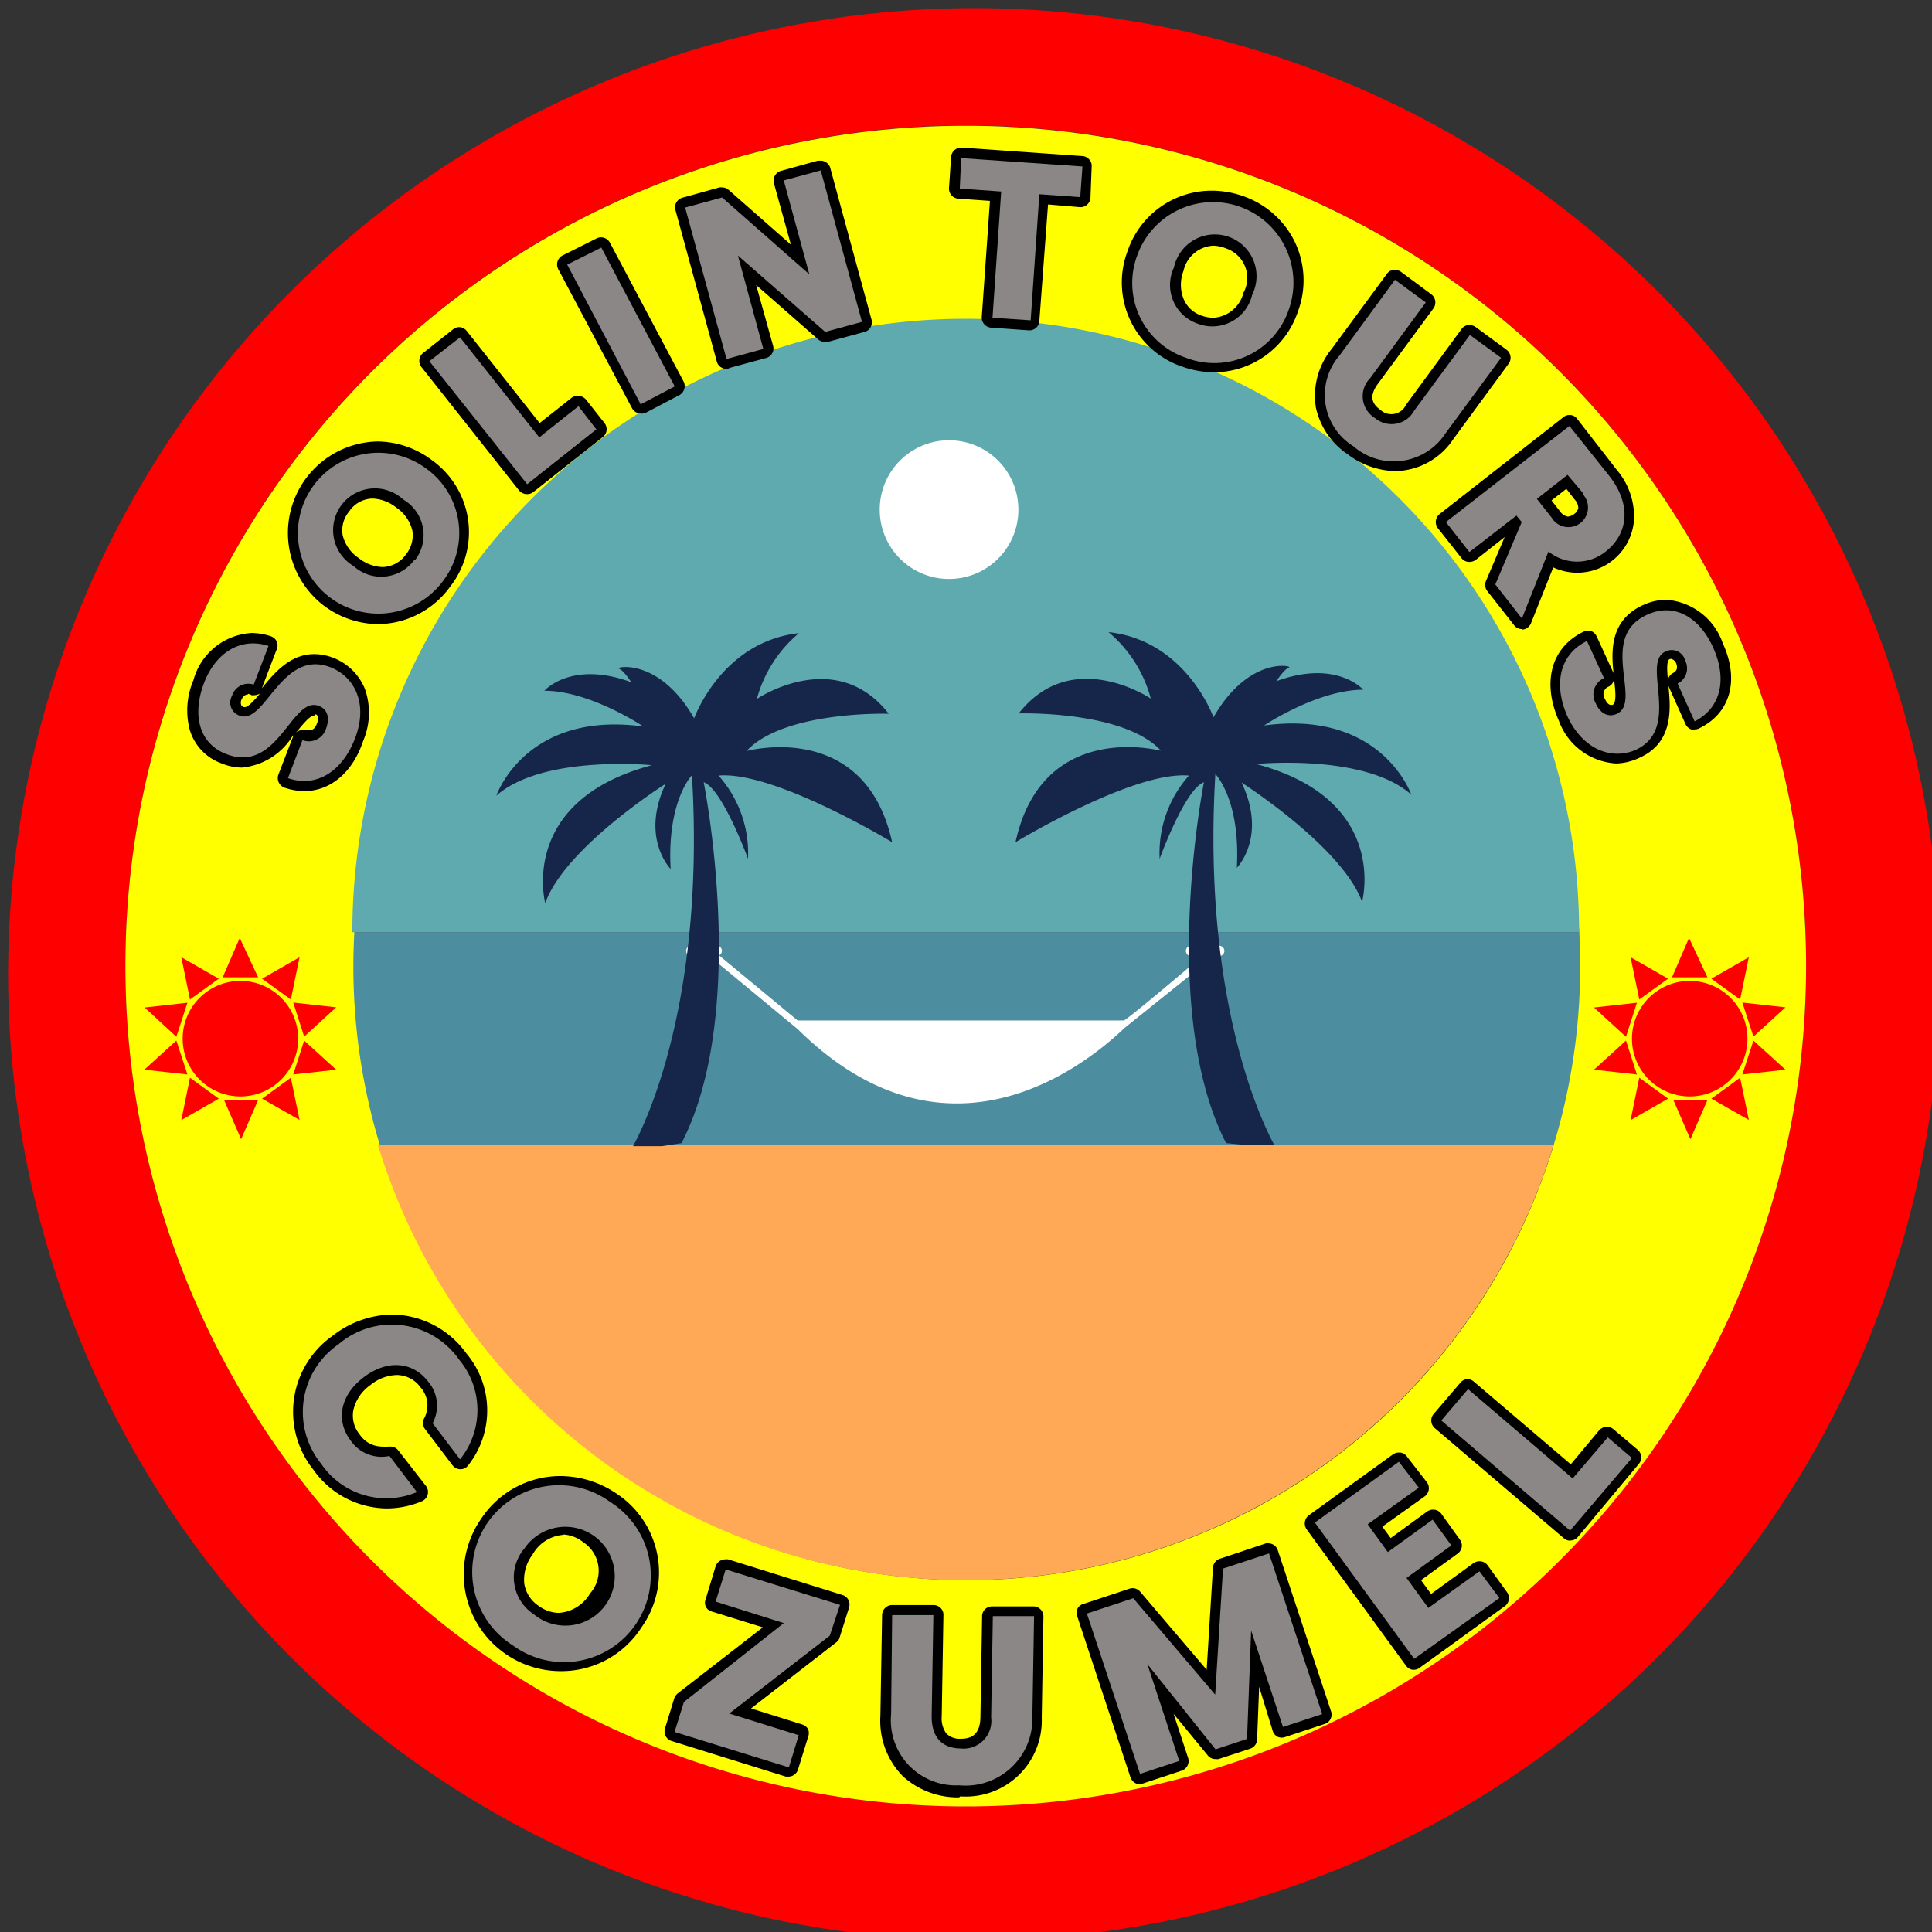 <svg xmlns="http://www.w3.org/2000/svg" viewBox="0 0 113.39 113.39"><rect x="0" y="0" width="113.39" height="113.39" fill="#333333" stroke="none"/><defs><style>.cls-1{fill:#4c8e9f;}.cls-2{fill:red;}.cls-3{fill:#ff0;}.cls-4{fill:#5faaaf;}.cls-5{fill:#8a8786;}.cls-6{fill:#fff;}.cls-7{fill:#ffa957;}.cls-8{fill:#16264a;}</style></defs><g id="Capa_2" data-name="Capa 2"><g id="Capa_1-2" data-name="Capa 1"><path class="cls-1" d="M92.68,54.71h-72c0,.66-.05,1.32-.05,2A36.06,36.06,0,0,0,22.21,67.2h69a36.06,36.06,0,0,0,1.56-10.51Q92.74,55.7,92.68,54.71Z"/><path class="cls-2" d="M96.78,16.6A56.7,56.7,0,0,0,16.6,96.78,56.7,56.7,0,1,0,96.78,16.6ZM56.69,106A49.32,49.32,0,1,1,106,56.69,49.32,49.32,0,0,1,56.69,106Z"/><path class="cls-3" d="M56.69,7.38A49.32,49.32,0,1,0,106,56.69,49.31,49.31,0,0,0,56.69,7.38Zm0,85.36a36,36,0,1,1,36.05-36A36,36,0,0,1,56.69,92.74Z"/><path class="cls-4" d="M92.7,55.06a2.26,2.26,0,0,0,0,.26A2.26,2.26,0,0,1,92.7,55.06Z"/><path class="cls-4" d="M92.73,56.11h0v0Z"/><path class="cls-4" d="M20.66,56.05v.06h0Z"/><path class="cls-4" d="M20.68,55.32c0-.09,0-.17,0-.26C20.69,55.15,20.68,55.23,20.68,55.32Z"/><path class="cls-4" d="M92.68,54.71a36,36,0,0,0-72,0Z"/><path d="M17.86,46.43a3.68,3.68,0,0,1-1.16-.2.6.6,0,0,1-.36-.77l.86-2.23,0-.08a3.92,3.92,0,0,1-3,1.9h0a3.19,3.19,0,0,1-1.18-.24,3,3,0,0,1-1.89-2,4.49,4.49,0,0,1,.22-2.88,3.76,3.76,0,0,1,3.42-2.78,3.71,3.71,0,0,1,1.12.19.61.61,0,0,1,.35.3.59.59,0,0,1,0,.47l-.87,2.28c.74-.91,1.66-2,3.07-2a3.11,3.11,0,0,1,1.1.21,3.26,3.26,0,0,1,1.89,1.87,4.2,4.2,0,0,1-.11,3C20.7,45.35,19.38,46.43,17.86,46.43ZM18.43,42c-.26,0-.7.57-1.06,1v0a.54.54,0,0,1,.39-.15.44.44,0,0,1,.16,0,1.09,1.09,0,0,0,.24,0c.09,0,.3,0,.44-.38a.74.74,0,0,0,.05-.42s0-.09-.14-.13Zm-3.88-1.24c-.16,0-.3.11-.39.33a.44.44,0,0,0,0,.3.33.33,0,0,0,.15.11h.06c.2,0,.57-.41.89-.8a.64.64,0,0,1-.33.1.47.47,0,0,1-.17,0A.52.52,0,0,0,14.55,40.72Z"/><path class="cls-5" d="M20.84,43.33c-.71,1.85-2.18,2.94-3.94,2.34l.85-2.23a1.06,1.06,0,0,0,1.39-.69c.23-.62.08-1.13-.43-1.32-1.59-.61-2.38,4-5.42,2.83-1.63-.62-2-2.31-1.34-4.11s2.13-2.78,3.81-2.24l-.87,2.27a1,1,0,0,0-1.27.65A.81.81,0,0,0,14.06,42c1.5.58,2.45-3.94,5.33-2.84C20.84,39.73,21.61,41.32,20.84,43.33Z"/><path d="M22.18,36.63A5.38,5.38,0,0,1,19,35.54a5.37,5.37,0,0,1,3.16-9.63A5.38,5.38,0,0,1,25.34,27a5.19,5.19,0,0,1,1.08,7.43A5.27,5.27,0,0,1,22.18,36.63Zm-.31-7.37a1.7,1.7,0,0,0-1.38.76,1.73,1.73,0,0,0-.38,1.39,2.27,2.27,0,0,0,.94,1.34,2.38,2.38,0,0,0,1.4.53,1.73,1.73,0,0,0,1.39-.76,1.77,1.77,0,0,0,.36-1.39,2.29,2.29,0,0,0-.94-1.34A2.4,2.4,0,0,0,21.87,29.26Z"/><path class="cls-5" d="M26,34.1a4.72,4.72,0,1,1-1-6.61A4.65,4.65,0,0,1,26,34.1Zm-1.64-1.23a2.41,2.41,0,0,0-.69-3.55,2.45,2.45,0,1,0-2.92,3.9A2.41,2.41,0,0,0,24.31,32.87Z"/><path d="M30.93,29a.62.62,0,0,1-.47-.22l-5.72-7.23a.59.59,0,0,1,.09-.83l1.76-1.39a.58.58,0,0,1,.37-.13H27a.62.62,0,0,1,.39.22l4.28,5.41,1.85-1.46a.53.53,0,0,1,.36-.13H34a.62.62,0,0,1,.4.22l1.07,1.36a.58.58,0,0,1-.09.83l-4.07,3.22A.57.57,0,0,1,30.93,29Z"/><path class="cls-5" d="M27,19.8l4.65,5.87,2.3-1.83L35,25.2l-4.06,3.22L25.2,21.2Z"/><path d="M37.61,24.27a.6.6,0,0,1-.52-.32l-4.32-8.14A.6.6,0,0,1,33,15l2-1a.55.55,0,0,1,.28-.07.6.6,0,0,1,.52.32l4.32,8.14a.6.6,0,0,1-.25.8l-2,1.05A.58.58,0,0,1,37.61,24.27Z"/><path class="cls-5" d="M33.29,15.53l2-1,4.31,8.15-2,1.05Z"/><path d="M42.64,21.65a.52.52,0,0,1-.3-.08.56.56,0,0,1-.27-.35l-2.43-8.9a.59.59,0,0,1,.42-.72L42.22,11a.44.44,0,0,1,.16,0,.58.58,0,0,1,.39.15l3.65,3.21-1-3.61a.6.6,0,0,1,.41-.72L48,9.43l.16,0a.51.51,0,0,1,.29.08.55.55,0,0,1,.28.35l2.42,8.9a.58.58,0,0,1-.41.72l-2.17.59a.39.39,0,0,1-.15,0,.6.6,0,0,1-.39-.14l-3.65-3.2,1,3.59A.58.58,0,0,1,45,21l-2.17.59A.39.39,0,0,1,42.64,21.65Z"/><path class="cls-5" d="M48.17,10l2.42,8.89-2.16.59L43.31,15l1.49,5.48-2.16.59-2.43-8.89,2.17-.59L47.5,16.1,46,10.59Z"/><path d="M60.41,19.39l-2.24-.16a.59.59,0,0,1-.55-.63l.48-6.81-1.85-.13a.6.6,0,0,1-.41-.2A.6.6,0,0,1,55.7,11l.12-1.79a.6.6,0,0,1,.59-.55h0l7.12.5a.57.57,0,0,1,.4.2.56.56,0,0,1,.14.43L64,11.61a.59.59,0,0,1-.59.55h0L61.51,12,61,18.84a.6.6,0,0,1-.2.41.62.62,0,0,1-.39.14Z"/><path class="cls-5" d="M56.41,9.28l7.12.49-.13,1.8L61,11.4l-.51,7.4-2.24-.15.51-7.41-2.43-.17Z"/><path d="M71.28,21.85a5.68,5.68,0,0,1-1.86-.32,5.21,5.21,0,0,1-3.24-6.8,5.21,5.21,0,0,1,4.93-3.54,5.6,5.6,0,0,1,1.88.33,5.3,5.3,0,0,1,3,2.67,5.22,5.22,0,0,1,.18,4.11A5.21,5.21,0,0,1,71.28,21.85Zm-.08-7.43a1.89,1.89,0,0,0-1.74,1.48,2.25,2.25,0,0,0,0,1.63,1.73,1.73,0,0,0,1.08,1,2.08,2.08,0,0,0,.68.12,1.94,1.94,0,0,0,1.76-1.47,1.82,1.82,0,0,0-1-2.59A2.1,2.1,0,0,0,71.2,14.42Z"/><path class="cls-5" d="M69.61,21a4.63,4.63,0,0,1-2.87-6,4.72,4.72,0,0,1,8.9,3.17A4.61,4.61,0,0,1,69.61,21ZM70.3,19a2.4,2.4,0,0,0,3.19-1.7A2.45,2.45,0,1,0,68.9,15.7,2.4,2.4,0,0,0,70.3,19Z"/><path d="M81.9,27.65a4.8,4.8,0,0,1-2.82-1,4.44,4.44,0,0,1-1.85-2.73,4.35,4.35,0,0,1,.91-3.42l3.26-4.43a.55.55,0,0,1,.38-.23h.09a.61.61,0,0,1,.35.11L84,17.27a.6.6,0,0,1,.13.83l-3.27,4.44c-.58.8-.25,1.22.15,1.51a.95.95,0,0,0,1.51-.29l3.26-4.45a.55.55,0,0,1,.39-.23h.09a.6.6,0,0,1,.34.11l1.81,1.33a.59.59,0,0,1,.13.83l-3.25,4.43A4.16,4.16,0,0,1,81.9,27.65Z"/><path class="cls-5" d="M81.87,16.42l1.81,1.33-3.26,4.44a1.5,1.5,0,0,0,.27,2.34A1.51,1.51,0,0,0,83,24.1l3.27-4.44L88.1,21l-3.26,4.43a3.62,3.62,0,0,1-5.41.76,3.54,3.54,0,0,1-.81-5.33Z"/><path d="M89.32,36.92a.56.56,0,0,1-.46-.23l-1.57-2a.6.6,0,0,1-.08-.59l1.1-2.58-1.7,1.34a.63.63,0,0,1-.37.12.57.57,0,0,1-.46-.22L84.39,31a.6.6,0,0,1-.12-.43.62.62,0,0,1,.22-.4l7.26-5.68a.53.53,0,0,1,.36-.13h.07a.55.55,0,0,1,.39.23l2.33,3a4.23,4.23,0,0,1,1,2.94,3.34,3.34,0,0,1-4.74,2.77l-1.31,3.29a.61.61,0,0,1-.47.36ZM91.55,30a.73.73,0,0,0,.47.32h0a.76.76,0,0,0,.38-.16.56.56,0,0,0,.23-.34.75.75,0,0,0-.21-.5l-.49-.63-.87.68Z"/><path class="cls-5" d="M94.44,27.92c1.39,1.77,1.06,3.46-.2,4.45a2.68,2.68,0,0,1-3.36,0l-1.56,3.93-1.56-2,1.55-3.66L89,30.26,86.24,32.4l-1.38-1.76L92.11,25Zm-1.55,1L92,27.87l-1.8,1.41.86,1.09A1.15,1.15,0,1,0,92.89,29Z"/><path d="M94.87,44.81a3.81,3.81,0,0,1-3.38-2.51c-1-2.25-.45-4.3,1.42-5.21a.58.58,0,0,1,.26-.06l.2,0a.63.63,0,0,1,.34.32l1,2.18,0,.07c-.15-1.34-.26-3.22,1.77-4.11a3.28,3.28,0,0,1,1.32-.29,3.8,3.8,0,0,1,3.31,2.55c1,2.18.44,4.12-1.39,5a.58.58,0,0,1-.26.06.64.64,0,0,1-.2,0,.6.6,0,0,1-.34-.32l-1-2.23c.14,1.35.29,3.32-1.69,4.21A3.43,3.43,0,0,1,94.87,44.81Zm-.14-5a.58.58,0,0,1-.3.48.48.48,0,0,0-.24.72c.09.22.23.36.34.36l.11,0c.25-.11.17-.82.09-1.5Zm3.41-1.13a.27.27,0,0,0-.14,0c-.2.08-.16.67-.11,1.22a.6.6,0,0,1,.3-.4c.1-.05.35-.19.17-.61C98.34,38.89,98.25,38.7,98.14,38.7Z"/><path class="cls-5" d="M92,42.06c-.81-1.81-.54-3.62,1.14-4.44l1,2.18a1.05,1.05,0,0,0-.49,1.47c.26.6.74.85,1.23.63,1.56-.7-1.16-4.53,1.83-5.84,1.6-.71,3.07.2,3.86,2s.45,3.48-1.11,4.28l-1-2.22a1,1,0,0,0,.44-1.36.81.81,0,0,0-1.15-.52c-1.47.65,1,4.52-1.77,5.78C94.58,44.61,92.91,44,92,42.06Z"/><path d="M22.67,88.53a5.34,5.34,0,0,1-4.27-2.26,5.45,5.45,0,0,1,1.12-7.87A5.82,5.82,0,0,1,23,77.15a5.44,5.44,0,0,1,4.37,2.28A5.2,5.2,0,0,1,27.48,86a.56.56,0,0,1-.46.23h0a.59.59,0,0,1-.46-.23l-1.61-2.12a.6.6,0,0,1-.06-.63,1.58,1.58,0,0,0-.19-1.8,1.74,1.74,0,0,0-1.42-.75,2.57,2.57,0,0,0-1.54.59,2.48,2.48,0,0,0-1,1.47,1.74,1.74,0,0,0,.37,1.43,1.59,1.59,0,0,0,1.31.71,1.55,1.55,0,0,0,.37,0h.12a.58.58,0,0,1,.47.23L25,87.21a.59.59,0,0,1,.1.51.6.6,0,0,1-.34.39A5.33,5.33,0,0,1,22.67,88.53Z"/><path class="cls-5" d="M26.94,79.79A4.61,4.61,0,0,1,27,85.65l-1.61-2.12a2.18,2.18,0,0,0-.25-2.43c-.9-1.18-2.39-1.33-3.79-.27s-1.66,2.55-.76,3.73a2.2,2.2,0,0,0,2.27.89l1.61,2.12a4.62,4.62,0,0,1-5.62-1.66,4.82,4.82,0,0,1,1-7A4.82,4.82,0,0,1,26.94,79.79Z"/><path d="M33,98.08a5.69,5.69,0,0,1-4.77-8.93,5.57,5.57,0,0,1,4.63-2.52,5.89,5.89,0,0,1,3.28,1,5.55,5.55,0,0,1,1.51,7.88A5.57,5.57,0,0,1,33,98.08Zm.07-8a2.27,2.27,0,0,0-1.81,1.15,2.45,2.45,0,0,0-.49,1.72,1.94,1.94,0,0,0,.89,1.33,2,2,0,0,0,1.14.38,2.29,2.29,0,0,0,1.83-1.14,2,2,0,0,0-.39-3A2.1,2.1,0,0,0,33.08,90.06Z"/><path class="cls-5" d="M30.1,96.57a5.09,5.09,0,1,1,5.71-8.42,5.09,5.09,0,1,1-5.71,8.42Zm1.24-1.82a2.9,2.9,0,1,0-.56-3.87A2.6,2.6,0,0,0,31.34,94.75Z"/><path d="M46.3,104.27l-.18,0-6.71-2.09a.59.59,0,0,1-.38-.74l.54-1.76a.72.72,0,0,1,.2-.29l5-3.88-3-.93a.56.56,0,0,1-.35-.29.59.59,0,0,1,0-.45L42,91.93a.59.59,0,0,1,.56-.41.55.55,0,0,1,.18,0l6.7,2.09a.58.58,0,0,1,.39.74l-.55,1.75a.5.5,0,0,1-.2.29l-5,3.88,3,.94a.61.61,0,0,1,.35.28.64.64,0,0,1,0,.45l-.59,1.9A.59.59,0,0,1,46.3,104.27Z"/><path class="cls-5" d="M48.7,96l-5.9,4.57,4.08,1.27-.58,1.89-6.71-2.08.55-1.76L46,95.26,42,94l.59-1.89,6.71,2.08Z"/><path d="M56.29,105.49a4.79,4.79,0,0,1-3.3-1.24,4.64,4.64,0,0,1-1.32-3.54l.1-5.93a.6.6,0,0,1,.59-.58l2.43,0a.6.6,0,0,1,.42.18.54.54,0,0,1,.16.42l-.1,5.94a1.51,1.51,0,0,0,.27,1,1.11,1.11,0,0,0,.85.31h0c.48,0,1.13-.13,1.15-1.25l.1-5.94a.56.56,0,0,1,.18-.42.6.6,0,0,1,.41-.16l2.43,0a.59.59,0,0,1,.58.6l-.1,5.93a4.46,4.46,0,0,1-4.78,4.62Z"/><path class="cls-5" d="M52.36,94.79l2.42,0-.1,5.94c0,1.18.55,1.87,1.7,1.89a1.63,1.63,0,0,0,1.79-1.83l.1-5.94,2.42,0-.1,5.93a3.92,3.92,0,0,1-4.29,4,3.82,3.82,0,0,1-4-4.18Z"/><path d="M66.91,104.73a.63.63,0,0,1-.56-.41l-3.12-9.44a.59.59,0,0,1,0-.45.54.54,0,0,1,.34-.29l2.72-.9a.58.58,0,0,1,.63.18L70.82,98,71.19,92a.59.59,0,0,1,.41-.52l2.7-.9a.57.57,0,0,1,.18,0A.59.59,0,0,1,75,91l3.12,9.44a.58.58,0,0,1-.37.74l-2.3.76a.6.6,0,0,1-.45,0,.59.59,0,0,1-.3-.34L73.9,99l-.12,3.09a.59.59,0,0,1-.4.54l-1.86.61a.57.57,0,0,1-.18,0,.55.55,0,0,1-.46-.22l-2-2.43.85,2.58a.6.6,0,0,1-.37.75l-2.3.76A.63.63,0,0,1,66.91,104.73Z"/><path class="cls-5" d="M63.79,94.7l2.72-.9,4.81,5.66.46-7.4,2.7-.89,3.12,9.43-2.3.76L73.43,95.7l-.24,6.36-1.85.61-4-5,1.87,5.68-2.3.76Z"/><path d="M83,98h-.1a.6.6,0,0,1-.38-.24l-5.83-8a.6.6,0,0,1,.13-.83l4.93-3.57a.61.61,0,0,1,.35-.11h.09a.59.59,0,0,1,.38.23L83.75,87a.59.59,0,0,1-.13.82L81.13,89.6l.49.67,2.14-1.56a.66.66,0,0,1,.35-.11.6.6,0,0,1,.48.24l1.09,1.52a.57.57,0,0,1,.11.44.6.6,0,0,1-.24.38L83.4,92.74l.59.81,2.49-1.81a.66.66,0,0,1,.35-.11.6.6,0,0,1,.48.24l1.14,1.58a.59.59,0,0,1,.1.43.56.56,0,0,1-.24.39l-4.93,3.57A.6.6,0,0,1,83,98Z"/><path class="cls-5" d="M83.27,87.31l-3,2.15,1.18,1.63,2.63-1.9,1.1,1.51-2.63,1.91,1.28,1.76,3-2.15L88,93.79,83,97.36l-5.83-8,4.93-3.57Z"/><path d="M92.15,90.42a.55.55,0,0,1-.38-.15l-7.56-6.45a.59.59,0,0,1-.07-.83l1.57-1.84a.59.59,0,0,1,.4-.21h0a.57.57,0,0,1,.38.14l5.7,4.86,1.67-2a.62.62,0,0,1,.45-.2.54.54,0,0,1,.38.14l1.43,1.21a.57.57,0,0,1,.2.4.56.56,0,0,1-.14.43L92.6,90.21a.56.56,0,0,1-.4.2Z"/><path class="cls-5" d="M86.16,81.53l6.14,5.24,2.06-2.41,1.42,1.21-3.63,4.26-7.56-6.46Z"/><path class="cls-6" d="M71.52,55.51H69.9a.3.3,0,1,0,0,.6h.66c-.79.68-4.46,3.78-4.6,3.78H46.81L42.2,56.07a.3.3,0,0,0,.17-.26.3.3,0,0,0-.31-.3H40.57a.3.3,0,0,0,0,.6h1.06l5.2,4.3h0C55.75,69.22,64,62.24,66,60.33h0l5.26-4.22h.3a.3.3,0,1,0,0-.6Z"/><circle class="cls-6" cx="55.7" cy="29.91" r="4.07"/><circle class="cls-2" cx="99.17" cy="60.96" r="3.39"/><path class="cls-2" d="M100.21,64.56l-1,2.3-1-2.3Z"/><path class="cls-2" d="M97.9,64.48l-2.2,1.26.51-2.49Z"/><path class="cls-2" d="M93.55,59.13l2.52-.28-.64,2Z"/><path class="cls-2" d="M102.64,65.73l-2.2-1.25,1.69-1.23Z"/><path class="cls-2" d="M102.91,60.84l-.65-2,2.53.28Z"/><path class="cls-2" d="M100.21,57.36H98.13l1-2.31Z"/><path class="cls-2" d="M95.7,56.18l2.2,1.26-1.69,1.22Z"/><path class="cls-2" d="M102.64,56.18l-.51,2.48-1.69-1.22Z"/><path class="cls-2" d="M96.07,63.06l-2.52-.28,1.88-1.71Z"/><path class="cls-2" d="M102.91,61.07l1.88,1.71-2.53.28Z"/><circle class="cls-2" cx="14.11" cy="60.96" r="3.39"/><path class="cls-2" d="M15.15,64.56l-1,2.3-1-2.3Z"/><path class="cls-2" d="M12.84,64.48l-2.2,1.26.51-2.49Z"/><path class="cls-2" d="M8.49,59.13,11,58.85l-.65,2Z"/><path class="cls-2" d="M17.58,65.73l-2.2-1.25,1.69-1.23Z"/><path class="cls-2" d="M17.85,60.84l-.64-2,2.52.28Z"/><path class="cls-2" d="M15.15,57.36H13.07l1-2.31Z"/><path class="cls-2" d="M10.64,56.18l2.2,1.26-1.69,1.22Z"/><path class="cls-2" d="M17.58,56.18l-.51,2.48-1.69-1.22Z"/><path class="cls-2" d="M11,63.06l-2.53-.28,1.88-1.71Z"/><path class="cls-2" d="M17.85,61.07l1.88,1.71-2.52.28Z"/><path class="cls-7" d="M56.69,92.74A36.07,36.07,0,0,0,91.18,67.2h-69A36.06,36.06,0,0,0,56.69,92.74Z"/><path class="cls-8" d="M59.6,49.43s6.93-4.2,10.18-3.91a6.83,6.83,0,0,0-1.72,4.88s1.49-4.1,2.6-4.49c0,0-2.67,13.44,1.3,21.18l1.14.11h1.69c-.64-1.17-4.25-8.4-3.46-21.77,0,0,1.48,1.49,1.26,5.5,0,0,1.8-1.8.28-5,0,0,5.9,3.77,7.07,7,0,0,1.65-6-6.22-8.09,0,0,6.39-.63,9.11,1.8,0,0-1.72-5-8.64-4.06,0,0,3.13-2.1,5.82-2.1,0,0-1.57-1.8-5.1-.5,0,0,.45-.7.74-.8s-2.35-.72-4.43,2.92c0,0-1.6-4.51-6.16-5A7.65,7.65,0,0,1,67.54,41s-4.62-3.12-7.75.87c0,0,6.14-.19,8.35,2.19C68.14,44.08,61.19,42.17,59.6,49.43Z"/><path class="cls-8" d="M38.26,44.91C30.39,47,32,53,32,53c1.18-3.28,7.07-7,7.07-7-1.51,3.18.29,5,.29,5-.22-4,1.25-5.5,1.25-5.5.8,13.37-2.81,20.6-3.46,21.77h1.69L40,67.09c4-7.74,1.3-21.18,1.3-21.18,1.1.39,2.6,4.49,2.6,4.49a6.82,6.82,0,0,0-1.73-4.88c3.26-.29,10.19,3.91,10.19,3.91-1.6-7.26-8.55-5.35-8.55-5.35,2.21-2.38,8.35-2.19,8.35-2.19-3.12-4-7.74-.87-7.74-.87a7.66,7.66,0,0,1,2.47-3.86c-4.55.5-6.15,5-6.15,5-2.08-3.64-4.71-3-4.43-2.92s.74.8.74.8c-3.54-1.3-5.1.5-5.1.5,2.69,0,5.81,2.1,5.81,2.1-6.92-.95-8.63,4.06-8.63,4.06C31.86,44.28,38.26,44.91,38.26,44.91Z"/></g></g></svg>